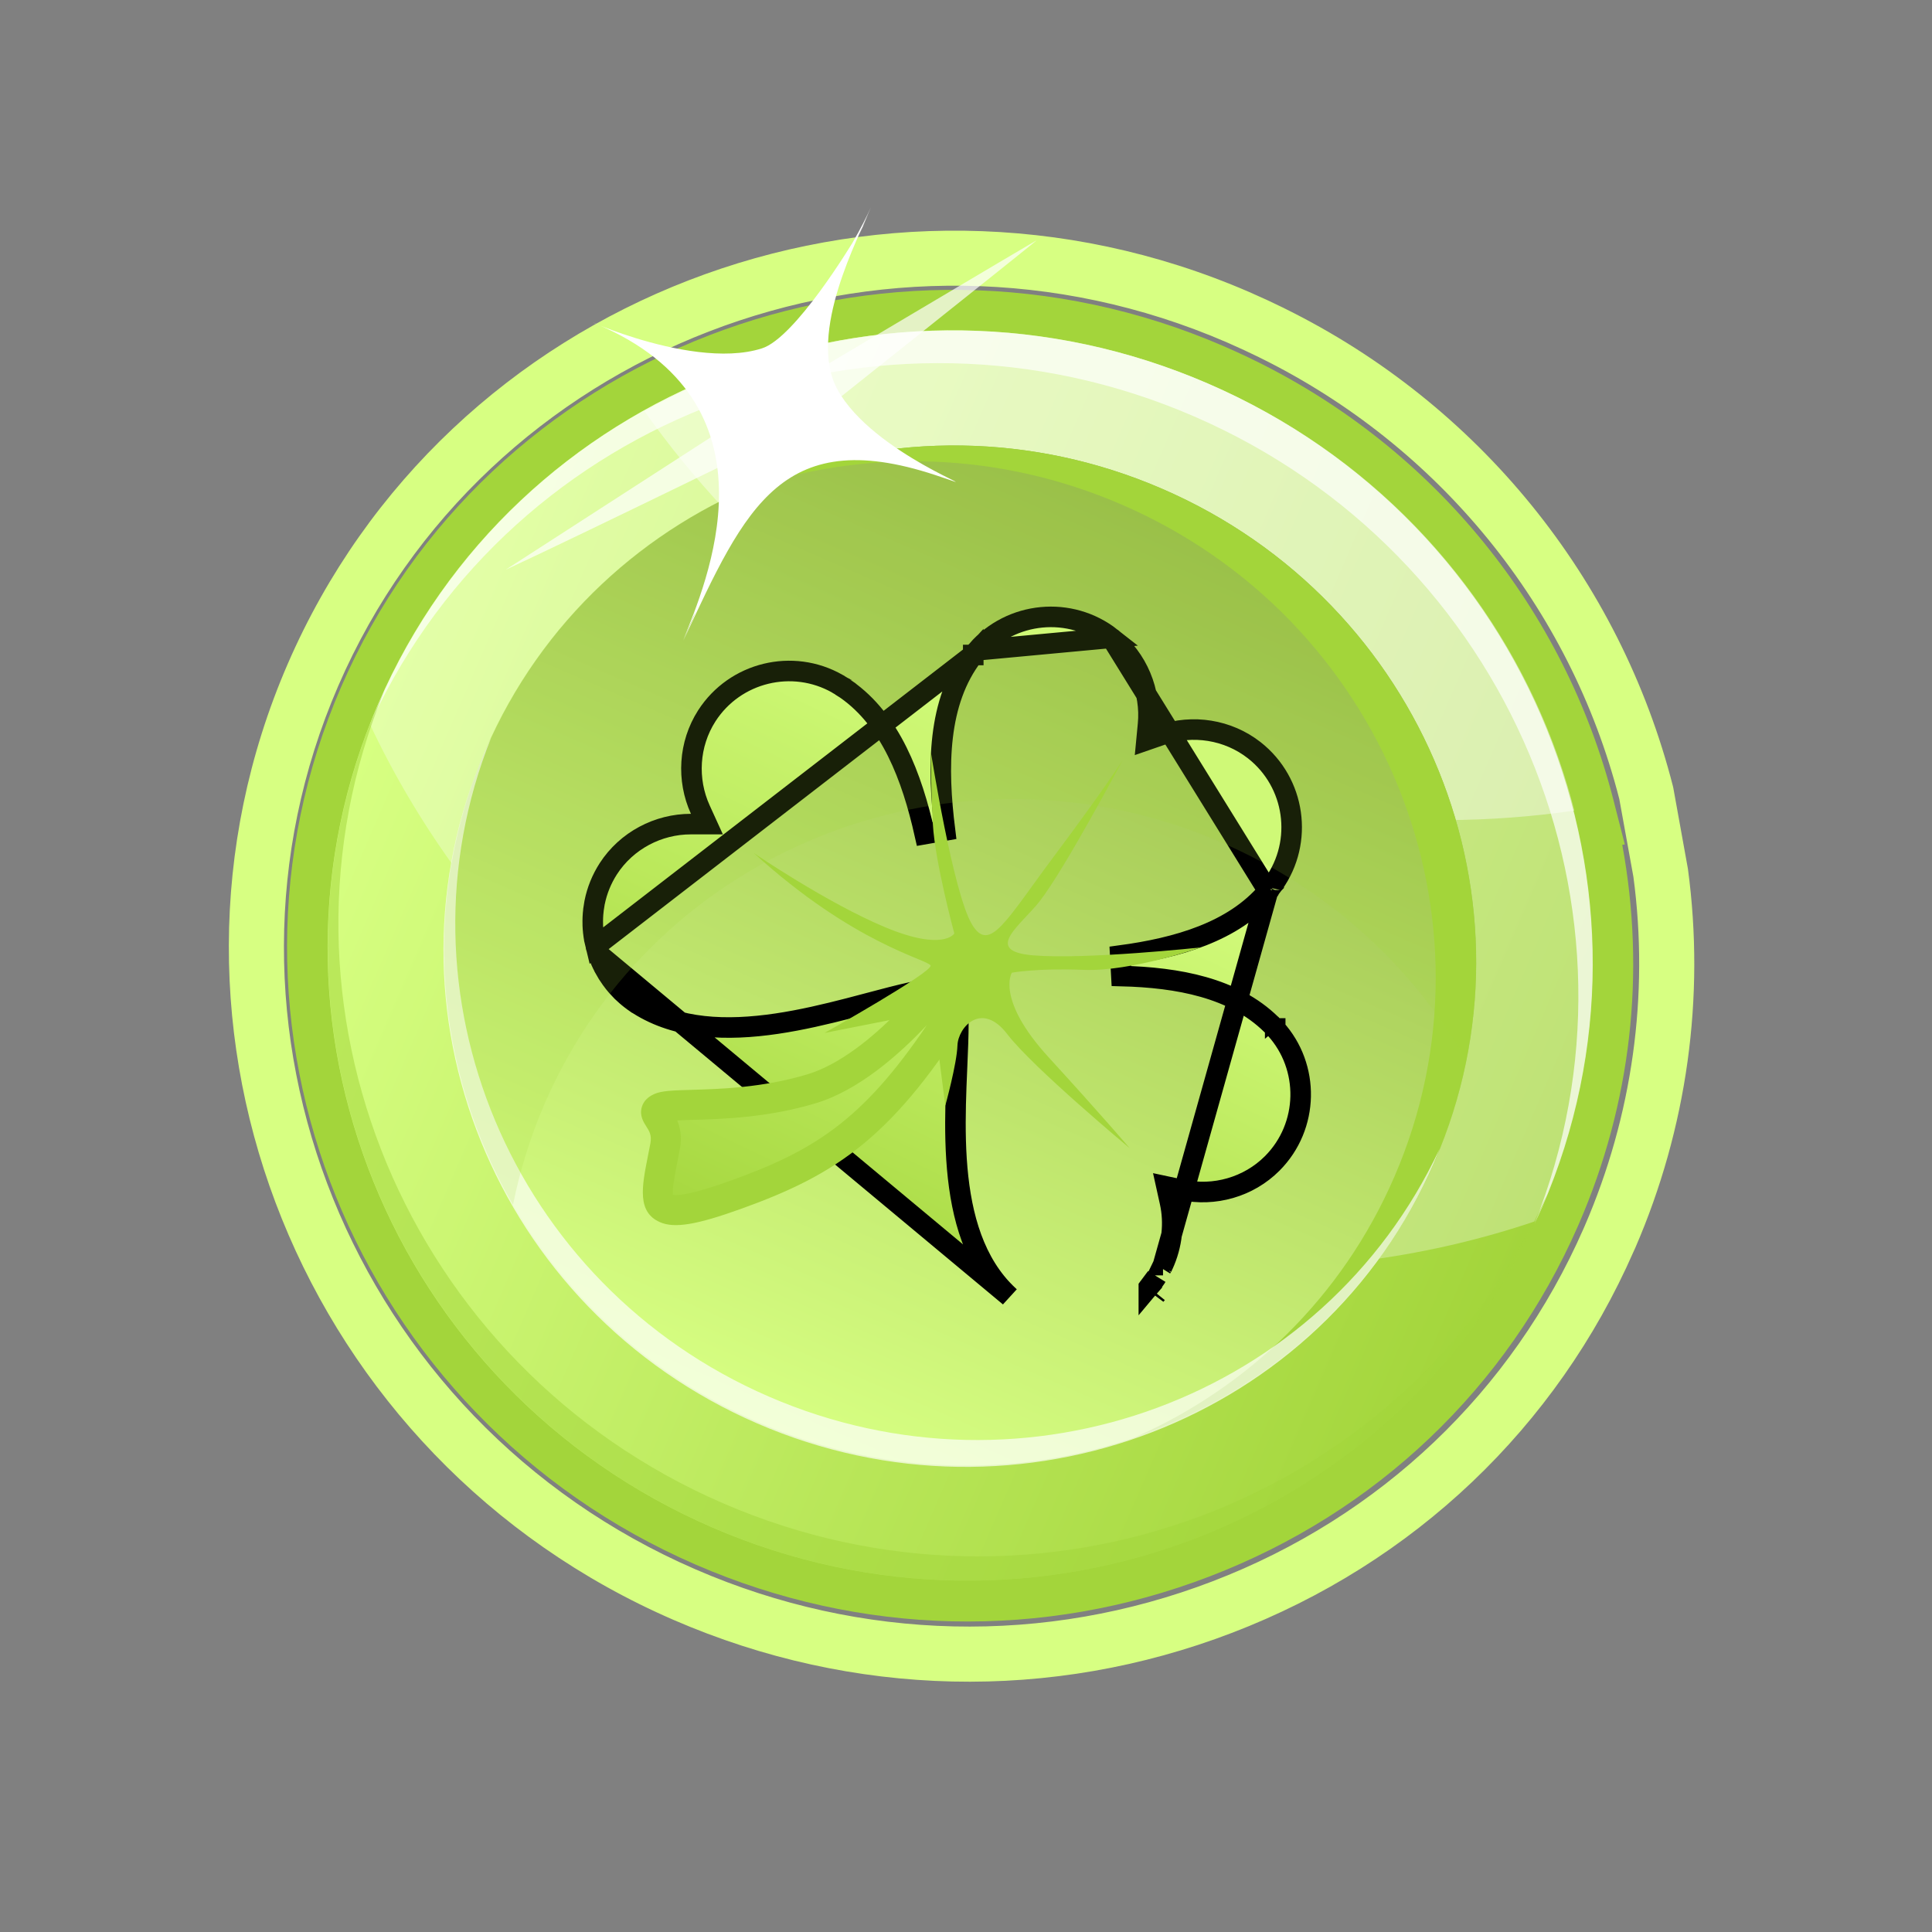 <svg width="47" height="47" viewBox="0 0 47 47" fill="none" xmlns="http://www.w3.org/2000/svg">
<rect x="0" y="0" width="47" height="47" fill="#808080" stroke="none"/>
<path d="M16.389 39.409C7.351 35.492 3.139 25.059 6.999 16.152C10.86 7.246 21.353 3.187 30.39 7.104L30.823 7.298C30.953 7.358 31.084 7.421 31.213 7.484L31.258 7.507C35.963 9.83 39.405 14.067 40.698 19.128L40.708 19.174L41.062 21.135C41.484 24.262 41.041 27.452 39.78 30.36C39.769 30.387 39.756 30.415 39.743 30.441C37.864 34.727 34.395 38.026 29.98 39.719C25.576 41.409 20.749 41.299 16.389 39.409ZM29.849 8.33C21.498 4.711 11.796 8.457 8.229 16.685C4.663 24.914 8.562 34.556 16.922 38.179C20.958 39.929 25.425 40.031 29.5 38.468C33.578 36.904 36.782 33.858 38.523 29.889L38.55 29.827C39.712 27.148 40.121 24.21 39.736 21.33L39.393 19.437C38.193 14.766 35.011 10.855 30.661 8.707L30.619 8.686C30.505 8.63 30.383 8.572 30.267 8.518L29.849 8.33ZM17.011 37.975C8.764 34.401 4.917 24.89 8.434 16.774C11.951 8.659 21.522 4.965 29.769 8.539L30.163 8.716C30.288 8.774 30.408 8.831 30.518 8.885L30.561 8.907C34.859 11.029 38.003 14.897 39.182 19.515L39.423 20.46L39.37 20.468L39.391 20.584C39.961 23.678 39.6 26.843 38.345 29.738L38.319 29.798C36.606 33.708 33.444 36.715 29.42 38.259C25.4 39.801 20.993 39.7 17.011 37.975ZM29.231 9.767C21.664 6.49 12.887 9.872 9.664 17.307C6.441 24.745 9.976 33.464 17.544 36.744C21.202 38.33 25.25 38.423 28.94 37.007C32.627 35.593 35.523 32.84 37.094 29.253L37.12 29.195C38.264 26.555 38.595 23.658 38.073 20.827L37.883 19.846C36.801 15.608 33.914 12.058 29.962 10.106L29.92 10.085C29.827 10.04 29.718 9.987 29.608 9.936L29.231 9.767Z" fill="#D7FF82"/>
<path d="M16.93 38.065C8.627 34.466 4.754 24.89 8.296 16.718C11.838 8.546 21.474 4.826 29.777 8.425L29.807 8.438C29.848 8.456 29.888 8.475 29.929 8.493L30.038 8.541C30.085 8.563 30.133 8.584 30.179 8.606C30.299 8.661 30.42 8.719 30.539 8.778L30.569 8.792C34.902 10.932 38.067 14.824 39.254 19.476L39.527 20.543L39.465 20.552C40.04 23.674 39.682 26.839 38.411 29.771C38.404 29.788 38.396 29.806 38.388 29.824C36.659 33.77 33.477 36.797 29.424 38.351C25.376 39.905 20.939 39.803 16.93 38.065ZM28.986 10.239C21.688 7.075 13.219 10.335 10.111 17.505C7.003 24.676 10.415 33.084 17.717 36.249C24.991 39.402 33.451 36.164 36.574 29.033L36.593 28.99C37.836 26.122 38.084 23.003 37.312 19.967L37.111 19.175C35.923 15.427 33.246 12.313 29.668 10.554L29.632 10.537C29.538 10.491 29.443 10.445 29.347 10.401C29.308 10.382 29.27 10.366 29.232 10.349L29.106 10.292C29.078 10.279 29.049 10.266 29.02 10.253L29 10.245L28.986 10.239Z" fill="#A3D53B"/>
<path d="M37.505 29.377C34.175 37.06 25.139 40.544 17.325 37.157C9.51 33.77 5.875 24.795 9.205 17.111C12.535 9.428 21.57 5.945 29.384 9.332C37.199 12.719 40.835 21.694 37.505 29.377Z" fill="url(#paint0_linear_1812_128518)"/>
<path opacity="0.3" d="M29.384 9.332C21.57 5.945 12.535 9.428 9.205 17.111C9.132 17.28 9.066 17.451 9 17.62C11.226 22.362 15.337 26.477 20.815 28.852C26.39 31.268 32.311 31.417 37.351 29.708C37.402 29.597 37.456 29.489 37.505 29.377C40.835 21.694 37.199 12.719 29.384 9.332Z" fill="white"/>
<path opacity="0.4" d="M38.299 19.72C37.161 15.263 34.013 11.337 29.417 9.345C24.787 7.338 19.727 7.745 15.68 10.006C18.037 13.335 21.411 16.148 25.578 17.954C29.797 19.782 34.215 20.312 38.299 19.72Z" fill="white"/>
<path opacity="0.69" d="M29.047 10.129C36.725 13.457 40.364 22.179 37.329 29.771C37.391 29.64 37.455 29.51 37.513 29.377C40.842 21.694 37.207 12.719 29.392 9.332C21.577 5.945 12.542 9.428 9.213 17.111C9.155 17.245 9.104 17.38 9.05 17.515C12.515 10.109 21.368 6.801 29.047 10.129Z" fill="white"/>
<path opacity="0.53" d="M17.584 36.568C9.869 33.224 6.232 24.436 9.343 16.82C9.299 16.917 9.251 17.012 9.209 17.11C5.878 24.794 9.514 33.769 17.329 37.156C25.143 40.543 34.178 37.059 37.509 29.376C37.551 29.277 37.588 29.178 37.628 29.079C34.197 36.556 25.298 39.911 17.584 36.568Z" fill="#A3D53B"/>
<path d="M18.44 34.596C24.816 37.359 32.188 34.517 34.905 28.249C37.622 21.98 34.655 14.658 28.279 11.894C21.903 9.131 14.532 11.972 11.815 18.241C9.098 24.51 12.064 31.832 18.44 34.596Z" fill="url(#paint1_linear_1812_128518)"/>
<path d="M28.277 11.894C24.892 10.427 21.225 10.54 18.124 11.908C21 10.918 24.26 10.963 27.294 12.278C33.67 15.042 36.636 22.363 33.919 28.632C32.645 31.573 30.347 33.759 27.608 34.966C30.776 33.877 33.479 31.534 34.903 28.248C37.62 21.98 34.653 14.658 28.277 11.894Z" fill="#A3D53B"/>
<path opacity="0.69" d="M18.704 33.975C12.44 31.26 9.471 24.145 11.947 17.951C11.896 18.058 11.844 18.164 11.796 18.273C9.079 24.543 12.046 31.865 18.421 34.628C24.797 37.392 32.169 34.55 34.886 28.281C34.933 28.171 34.975 28.06 35.019 27.951C32.191 33.992 24.969 36.691 18.704 33.975Z" fill="white"/>
<path d="M28.295 30.771C28.514 30.295 28.575 29.756 28.462 29.245L28.378 28.865L28.758 28.946C29.537 29.112 30.373 28.881 30.951 28.301C31.847 27.4 31.871 25.954 31.025 25.024C31.024 25.023 31.023 25.021 31.022 25.021C31.022 25.02 31.022 25.02 31.022 25.02L31.021 25.02L31.018 25.017L31.013 25.012C30.991 24.987 30.968 24.963 30.945 24.939C30.943 24.938 30.942 24.937 30.94 24.935C30.939 24.934 30.938 24.933 30.936 24.931C30.933 24.928 30.928 24.924 30.923 24.919C30.014 24.029 28.659 23.779 27.28 23.744L27.253 23.246C28.642 23.059 30.005 22.669 30.84 21.684L30.849 21.674L30.849 21.674L28.295 30.771ZM28.295 30.771C28.294 30.772 28.293 30.774 28.292 30.776L28.293 30.776M28.295 30.771L28.293 30.776M28.293 30.776C28.292 30.779 28.29 30.782 28.288 30.787C28.286 30.792 28.282 30.798 28.277 30.808L28.276 30.81C28.272 30.819 28.27 30.825 28.267 30.829L28.293 30.776ZM28.112 31.506C28.114 31.503 28.116 31.501 28.119 31.498C28.125 31.491 28.131 31.485 28.137 31.477L28.112 31.506ZM28.112 31.506L27.923 31.342M28.112 31.506L27.923 31.342M14.549 23.199C14.532 23.148 14.517 23.097 14.502 23.045C14.502 23.045 14.502 23.044 14.502 23.043L14.549 23.199ZM14.549 23.199L14.551 23.204C14.569 23.254 14.588 23.305 14.61 23.356L14.611 23.36L14.611 23.36L14.615 23.369C14.616 23.372 14.618 23.377 14.62 23.383C14.641 23.43 14.664 23.477 14.688 23.521L14.689 23.525L14.689 23.525C14.691 23.529 14.693 23.532 14.694 23.535C14.697 23.54 14.698 23.542 14.699 23.545L14.699 23.545C14.726 23.594 14.751 23.638 14.777 23.68L14.792 23.703L14.793 23.706C14.818 23.745 14.845 23.784 14.873 23.823C14.882 23.835 14.883 23.837 14.884 23.838C14.885 23.839 14.885 23.84 14.889 23.845L14.896 23.853L14.896 23.853C14.927 23.896 14.959 23.936 14.994 23.976L14.999 23.982L14.999 23.982C15.001 23.984 15.002 23.986 15.005 23.989L15.009 23.993L15.009 23.993C15.041 24.029 15.075 24.066 15.111 24.102C15.118 24.11 15.127 24.118 15.136 24.128C15.173 24.164 15.211 24.198 15.249 24.231C15.25 24.232 15.251 24.233 15.253 24.234C15.26 24.239 15.27 24.248 15.28 24.257C15.324 24.293 15.366 24.326 15.41 24.357L15.412 24.359L15.421 24.365C15.444 24.382 15.468 24.398 15.493 24.416L15.503 24.42L15.519 24.431L15.527 24.436C16.483 25.044 17.681 25.082 18.893 24.903C19.496 24.814 20.092 24.672 20.651 24.528C20.817 24.485 20.981 24.441 21.141 24.399C21.513 24.3 21.865 24.207 22.174 24.139C22.334 24.104 22.684 24.067 22.988 24.038L23.233 24.014L23.261 24.258C23.288 24.502 23.313 24.75 23.314 24.882L23.314 24.883C23.314 25.2 23.299 25.562 23.282 25.947C23.275 26.105 23.268 26.266 23.262 26.43C23.241 26.997 23.23 27.599 23.269 28.199C23.347 29.395 23.62 30.537 24.364 31.348L24.366 31.349L24.392 31.377C24.403 31.389 24.416 31.402 24.432 31.418L24.441 31.427L24.441 31.427C24.447 31.434 24.453 31.44 24.457 31.445C24.462 31.449 24.466 31.454 24.472 31.459C24.494 31.481 24.517 31.502 24.539 31.523C24.542 31.525 24.544 31.527 24.546 31.529C24.551 31.534 24.556 31.538 24.559 31.541L14.549 23.199ZM24.392 31.378L24.392 31.377C24.392 31.377 24.392 31.377 24.392 31.378ZM24.392 31.378L24.394 31.38L24.394 31.38L24.392 31.378ZM23.763 15.83C23.766 15.826 23.769 15.823 23.771 15.82M23.763 15.83L23.771 15.82M23.763 15.83C23.76 15.834 23.757 15.837 23.754 15.84C23.734 15.864 23.717 15.884 23.701 15.905M23.763 15.83L23.701 15.905M23.771 15.82C24.597 14.873 26.037 14.729 27.035 15.516L23.771 15.82ZM23.701 15.905C23.697 15.91 23.693 15.915 23.689 15.921L23.688 15.922L23.687 15.923L23.681 15.931L23.681 15.931C22.799 17.068 22.797 18.674 22.989 20.205L22.497 20.291C22.183 18.894 21.667 17.526 20.584 16.769L20.577 16.764L20.569 16.759L20.569 16.758C20.559 16.751 20.546 16.742 20.527 16.73L20.516 16.724L20.516 16.724C20.507 16.718 20.498 16.711 20.49 16.706C20.489 16.705 20.488 16.705 20.488 16.704C20.484 16.702 20.48 16.699 20.477 16.697L20.477 16.697C20.449 16.679 20.422 16.663 20.395 16.648L20.393 16.646L20.393 16.646C20.385 16.642 20.378 16.638 20.373 16.634C19.282 16.013 17.881 16.348 17.194 17.415C16.753 18.103 16.706 18.97 17.036 19.695L17.197 20.048L16.808 20.048C16.012 20.047 15.242 20.448 14.798 21.135C14.633 21.392 14.524 21.667 14.467 21.948C14.466 21.958 14.464 21.966 14.462 21.974C14.452 22.027 14.444 22.08 14.437 22.131L14.437 22.135C14.437 22.136 14.437 22.136 14.437 22.137L14.436 22.149L14.436 22.149C14.422 22.261 14.418 22.375 14.421 22.487L14.421 22.488L14.421 22.504L14.421 22.51C14.423 22.565 14.427 22.618 14.433 22.671C14.433 22.671 14.433 22.672 14.433 22.672L14.433 22.674L14.435 22.688C14.44 22.74 14.448 22.791 14.458 22.846C14.458 22.847 14.458 22.848 14.458 22.849L14.458 22.85L14.46 22.859C14.47 22.911 14.481 22.963 14.494 23.015L23.701 15.905ZM27.948 31.313L27.948 31.314C27.975 31.282 27.999 31.253 28.021 31.224L28.027 31.215L28.027 31.215C28.031 31.211 28.034 31.208 28.036 31.205C28.06 31.172 28.084 31.139 28.108 31.104C28.116 31.09 28.118 31.088 28.119 31.087C28.12 31.086 28.12 31.085 28.125 31.078L28.128 31.072L28.128 31.072L27.948 31.313ZM27.948 31.313L27.942 31.321M27.948 31.313L27.942 31.321M27.942 31.321C27.939 31.323 27.938 31.325 27.936 31.328M27.942 31.321L27.936 31.328M27.936 31.328C27.933 31.33 27.93 31.334 27.923 31.342M27.936 31.328L27.923 31.342M30.884 21.631C30.872 21.646 30.86 21.661 30.849 21.674L27.036 15.516C27.678 16.022 28.005 16.827 27.929 17.619L27.892 18.006L28.259 17.879C29.012 17.619 29.87 17.747 30.514 18.252C31.515 19.039 31.714 20.473 30.985 21.499L30.985 21.5L30.982 21.503L30.982 21.503L30.978 21.509C30.962 21.531 30.945 21.554 30.925 21.579L30.902 21.6L30.893 21.62C30.891 21.623 30.888 21.626 30.886 21.629L30.884 21.631ZM30.881 21.649L30.88 21.651C30.88 21.652 30.88 21.651 30.881 21.649ZM14.46 22.858C14.46 22.859 14.46 22.859 14.46 22.858L14.46 22.858ZM23.676 15.935C23.676 15.935 23.676 15.934 23.677 15.933L23.677 15.934L23.676 15.934L23.676 15.935Z" fill="url(#paint2_linear_1812_128518)" stroke="black" stroke-width="0.5"/>
<path d="M18.339 20.753C18.339 20.753 20.107 21.96 21.531 22.556C22.957 23.151 23.216 22.709 23.216 22.709C23.216 22.709 22.745 20.972 22.693 20.04C22.641 19.107 22.646 18.3 22.646 18.3C22.646 18.3 23.182 21.705 23.643 22.484C24.074 23.21 24.475 22.388 25.668 20.794C26.861 19.198 27.304 18.503 27.304 18.503C27.304 18.503 25.906 21.135 25.297 21.919C24.845 22.503 23.886 23.137 25.135 23.241C26.413 23.349 29.212 23.048 29.212 23.048C29.212 23.048 27.527 23.64 26.365 23.594C25.202 23.549 24.615 23.663 24.615 23.663C24.615 23.663 24.215 24.307 25.514 25.725C26.812 27.144 27.482 27.932 27.482 27.932C27.482 27.932 25.128 25.972 24.505 25.159C23.882 24.345 23.307 24.986 23.292 25.435C23.277 25.884 22.996 26.898 22.996 26.898L22.703 24.607L20.06 25.128C20.06 25.128 22.71 23.638 22.637 23.487C22.564 23.336 20.786 22.98 18.339 20.753Z" fill="#A3D53B"/>
<path d="M23.396 24.29C23.741 23.732 23.465 23.246 23.119 23.685C23.119 23.685 21.48 25.963 19.739 26.487C17.998 27.01 16.385 26.802 16.061 26.949C15.736 27.096 16.297 27.237 16.178 27.882C15.916 29.291 15.611 29.887 17.908 29.06C20.206 28.234 21.512 27.34 23.396 24.29Z" fill="url(#paint3_linear_1812_128518)"/>
<path d="M16.058 29.733C15.492 29.488 15.616 28.862 15.759 28.137C15.779 28.036 15.8 27.928 15.822 27.816C15.859 27.616 15.796 27.517 15.722 27.402C15.655 27.296 15.552 27.136 15.614 26.93C15.654 26.793 15.755 26.687 15.913 26.616C16.093 26.534 16.367 26.526 16.82 26.513C17.51 26.493 18.554 26.462 19.637 26.137C21.236 25.656 22.809 23.494 22.825 23.472C23.156 23.05 23.486 23.151 23.579 23.192C23.724 23.255 23.834 23.382 23.887 23.551C23.971 23.819 23.906 24.167 23.71 24.482C21.753 27.651 20.377 28.562 18.035 29.405C16.947 29.797 16.41 29.886 16.058 29.733ZM16.474 27.257C16.545 27.425 16.595 27.652 16.54 27.95C16.519 28.065 16.497 28.174 16.476 28.279C16.418 28.575 16.346 28.94 16.372 29.069C16.462 29.087 16.773 29.082 17.787 28.717C19.783 27.998 20.976 27.265 22.545 24.941C21.876 25.652 20.89 26.524 19.847 26.838C18.671 27.191 17.57 27.223 16.842 27.244C16.718 27.247 16.587 27.251 16.474 27.257Z" fill="#A3D53B"/>
<path opacity="0.15" d="M13.252 26.843C15.969 20.575 23.341 17.733 29.716 20.496C32.321 21.625 34.356 23.515 35.667 25.783C36.791 20.167 33.825 14.301 28.271 11.894C21.895 9.131 14.524 11.973 11.807 18.241C10.2 21.95 10.581 26.027 12.48 29.31C12.647 28.479 12.902 27.652 13.252 26.843Z" fill="#A3D53B"/>
<path opacity="0.7" d="M12.3 13.861C14.129 13.014 19.589 10.342 19.589 10.342C19.589 10.342 25.072 5.978 25.215 5.85C25.255 5.813 19.037 9.511 19.037 9.511L12.3 13.861Z" fill="white"/>
<path d="M20.371 9.473C19.632 8.116 20.899 5.75 21.189 5.053C21.102 5.252 21.005 5.477 20.901 5.718C20.947 5.611 20.99 5.494 21 5.47C21.064 5.322 21.125 5.181 21.182 5.05C21.093 5.248 20.942 5.557 20.74 5.902C20.74 5.902 19.346 8.221 18.535 8.475C16.702 9.062 13.452 7.39 14.722 7.975C19.014 9.946 17.182 14.173 16.619 15.577C16.7 15.392 16.802 15.155 16.922 14.879C16.902 14.931 16.889 14.975 16.878 15C16.78 15.225 16.694 15.424 16.626 15.58C18.141 12.338 19.03 10.256 22.931 11.617C24.223 12.063 21.235 11.054 20.371 9.473Z" fill="white"/>
<defs>
<linearGradient id="paint0_linear_1812_128518" x1="9.205" y1="17.112" x2="37.505" y2="29.377" gradientUnits="userSpaceOnUse">
<stop stop-color="#D7FF82"/>
<stop offset="1" stop-color="#A3D53B"/>
</linearGradient>
<linearGradient id="paint1_linear_1812_128518" x1="18.44" y1="34.596" x2="28.279" y2="11.894" gradientUnits="userSpaceOnUse">
<stop stop-color="#D7FF82"/>
<stop offset="1" stop-color="#97BA4A"/>
</linearGradient>
<linearGradient id="paint2_linear_1812_128518" x1="25.95" y1="18.372" x2="19.513" y2="31.938" gradientUnits="userSpaceOnUse">
<stop stop-color="#D7FF82"/>
<stop offset="1" stop-color="#A3D53B"/>
</linearGradient>
<linearGradient id="paint3_linear_1812_128518" x1="23.657" y1="17.286" x2="17.22" y2="30.852" gradientUnits="userSpaceOnUse">
<stop stop-color="#D7FF82"/>
<stop offset="1" stop-color="#A3D53B"/>
</linearGradient>
</defs>
</svg>

